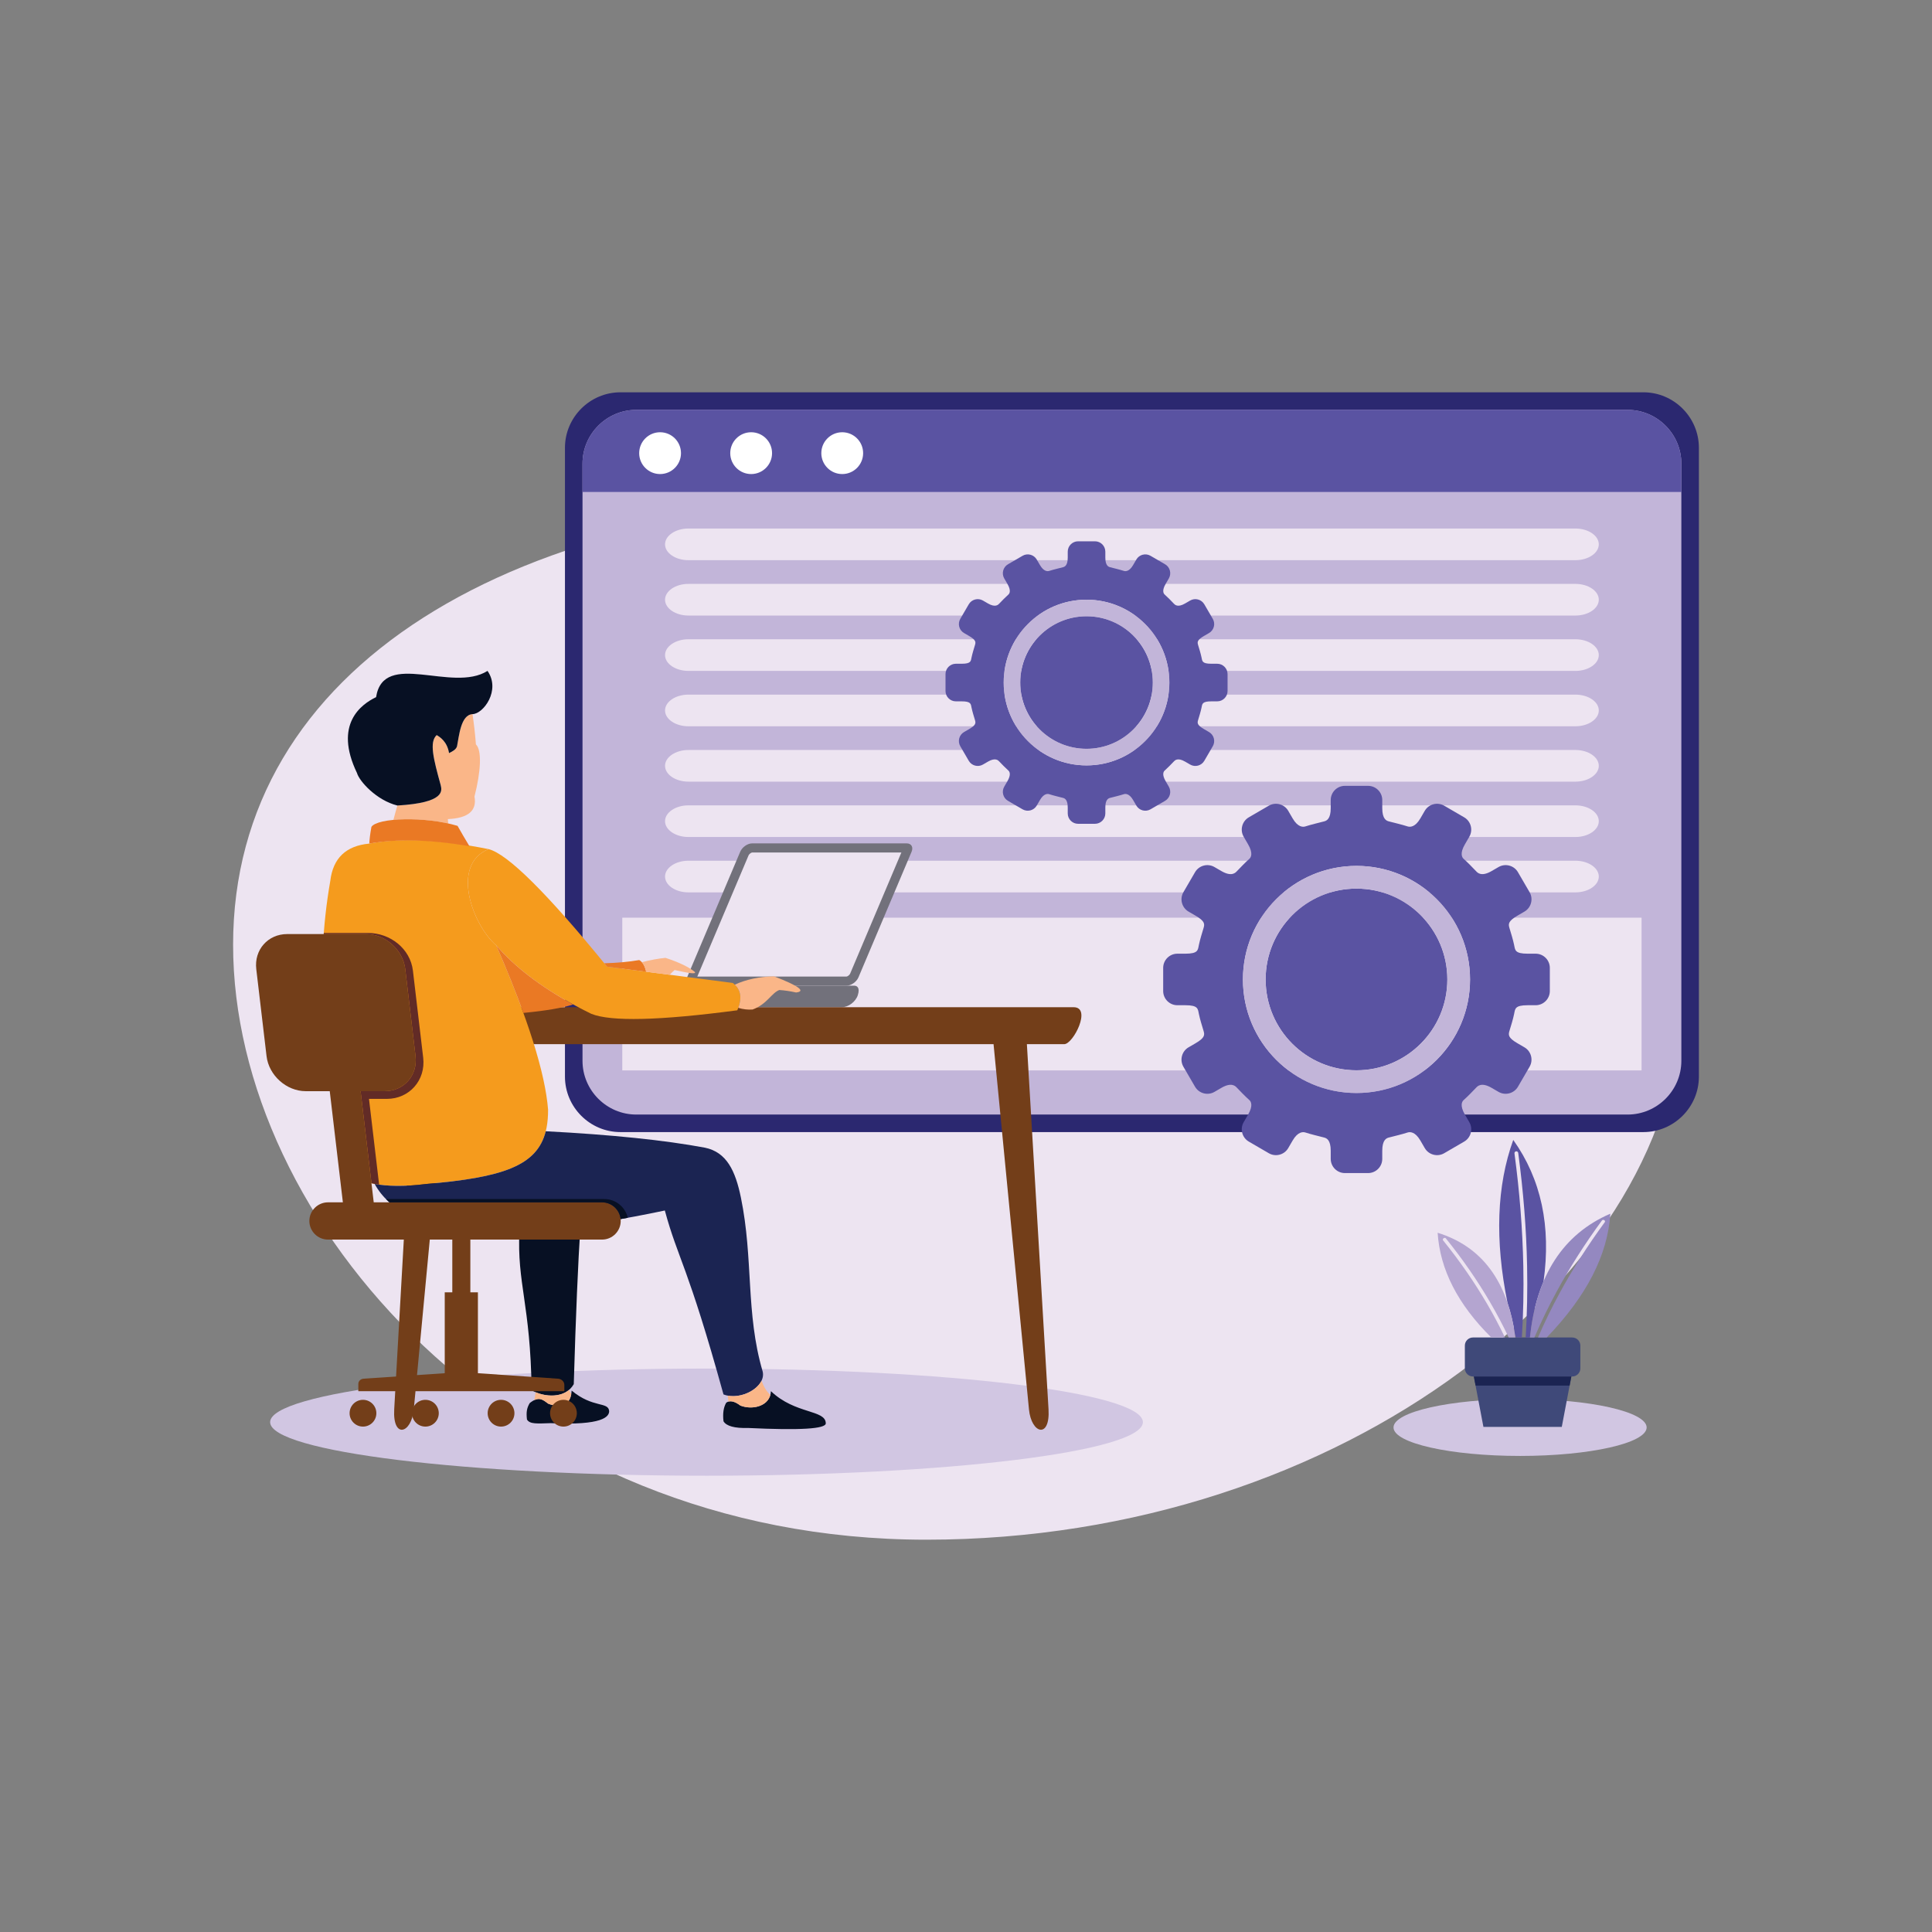 <svg id="SvgjsSvg1001" width="550" height="550" xmlns="http://www.w3.org/2000/svg" version="1.1" xmlns:xlink="http://www.w3.org/1999/xlink" xmlns:svgjs="http://svgjs.com/svgjs"><rect width="100%" height="100%" fill="#808080" stroke="none"/><defs id="SvgjsDefs1002"></defs><g id="SvgjsG1008"><svg xmlns="http://www.w3.org/2000/svg" enable-background="new 0 0 2000 2000" viewBox="0 0 2000 2000" width="550" height="550"><path fill="#ede4f1" fill-rule="evenodd" d="M958.94,514.97c185.78,0,164.57,235.04,298.69,306.68c177.51,94.82,482.9,47.87,482.9,210.61
			c0,285.69-349.93,561.63-781.59,561.63c-431.66,0-717.64-330.13-717.64-615.82S527.28,514.97,958.94,514.97z" clip-rule="evenodd" class="colorede4f1 svgShape"></path><path fill="#2b2870" fill-rule="evenodd" d="M642.28,406.11h1058.97c31.59,0,57.44,25.85,57.44,57.44v650.94c0,31.59-25.85,57.44-57.44,57.44H642.28
			c-31.6,0-57.44-25.85-57.44-57.44V463.56C584.84,431.96,610.69,406.11,642.28,406.11z" clip-rule="evenodd" class="color2b2870 svgShape"></path><path fill="#c2b5d9" fill-rule="evenodd" d="M658.65,424.28h1026.24c30.6,0,55.64,25.04,55.64,55.64v618.22c0,30.6-25.04,55.64-55.64,55.64H658.65
			c-30.6,0-55.64-25.04-55.64-55.64V479.92C603.01,449.32,628.04,424.28,658.65,424.28z" clip-rule="evenodd" class="colorc2b5d9 svgShape"></path><path fill="#5a53a2" fill-rule="evenodd" d="M1684.89,424.28H658.65c-30.6,0-55.64,25.04-55.64,55.64v29.36h1137.52v-29.36
			C1740.53,449.32,1715.49,424.28,1684.89,424.28z" clip-rule="evenodd" class="color5a53a2 svgShape"></path><rect width="1055.15" height="158.11" x="644.19" y="949.98" fill="#ede4f1" fill-rule="evenodd" clip-rule="evenodd" class="colorede4f1 svgShape"></rect><path fill="#ffffff" fill-rule="evenodd" d="M683.32,447.46c11.95,0,21.64,9.69,21.64,21.64s-9.69,21.64-21.64,21.64c-11.95,0-21.64-9.69-21.64-21.64
			S671.37,447.46,683.32,447.46L683.32,447.46z M871.87,447.46c11.95,0,21.64,9.69,21.64,21.64s-9.69,21.64-21.64,21.64
			c-11.95,0-21.64-9.69-21.64-21.64S859.92,447.46,871.87,447.46L871.87,447.46z M777.59,447.46c11.95,0,21.64,9.69,21.64,21.64
			s-9.69,21.64-21.64,21.64c-11.95,0-21.64-9.69-21.64-21.64S765.64,447.46,777.59,447.46z" clip-rule="evenodd" class="colorfff svgShape"></path><path fill="#d1c6e2" fill-rule="evenodd" d="M1573.58,1507.18c72.17,0,131.02-13.24,131.02-29.48c0-16.24-58.86-29.48-131.02-29.48
			c-72.17,0-131.02,13.24-131.02,29.48C1442.55,1493.93,1501.41,1507.18,1573.58,1507.18z" clip-rule="evenodd" class="colord1c6e2 svgShape"></path><path fill="#3f4979" fill-rule="evenodd" d="M1627.58,1384.56H1524.8c-4.62,0-8.39,3.77-8.39,8.39v23.6c0,4.62,3.77,8.39,8.39,8.39h102.78
			c4.62,0,8.39-3.77,8.39-8.39v-23.6C1635.97,1388.33,1632.19,1384.56,1627.58,1384.56z" clip-rule="evenodd" class="color3f4979 svgShape"></path><polygon fill="#3f4979" fill-rule="evenodd" points="1626.66 1424.94 1525.72 1424.94 1535.63 1477.11 1616.75 1477.11" clip-rule="evenodd" class="color3f4979 svgShape"></polygon><polygon fill="#1b2452" fill-rule="evenodd" points="1525.72 1424.94 1626.66 1424.94 1624.87 1434.37 1527.51 1434.37" clip-rule="evenodd" class="color1b2452 svgShape"></polygon><path fill="#5a53a2" fill-rule="evenodd" d="M1566.52,1180.05c-17.16,47.52-19.15,103.72-5.97,168.58c3.33,9.84,5.87,20.59,7.61,32.25
			c0.33,1.22,0.66,2.45,0.99,3.67h6.28c1.5-24.24,2-48.87,1.5-73.91c-0.76-37.93-3.81-76.8-9.15-116.62
			c-0.14-1.07,0.62-2.05,1.69-2.19c1.07-0.14,2.05,0.62,2.19,1.69c5.36,39.95,8.42,78.96,9.18,117.05
			c0.5,25.08,0.01,49.74-1.48,73.99h4.43c2.27-21.82,6.96-41.15,14.07-57.99C1605.87,1269.53,1595.43,1220.69,1566.52,1180.05z" clip-rule="evenodd" class="color5a53a2 svgShape"></path><path fill="#9488c0" fill-rule="evenodd" d="M1667,1256.42c-2.64,42.68-24.59,85.39-65.84,128.14h-9.02c6.66-15.47,14.15-30.85,22.46-46.13
			c13.41-24.66,28.97-49.09,46.69-73.28c0.47-0.65,0.2-1.58-0.61-2.07c-0.81-0.49-1.85-0.36-2.32,0.29
			c-17.77,24.27-33.39,48.79-46.85,73.55c-8.59,15.79-16.29,31.67-23.12,47.65h-4.61C1590.46,1320.23,1618.2,1277.51,1667,1256.42z" clip-rule="evenodd" class="color9488c0 svgShape"></path><path fill="#b4a5d0" fill-rule="evenodd" d="M1488.24,1276.14c2.42,38.05,20.93,74.19,55.54,108.42h14.12c-5.63-11.78-11.81-23.43-18.55-34.95
			c-13.08-22.37-28.26-44.26-45.53-65.67c-0.46-0.58-0.2-1.51,0.59-2.09c0.79-0.57,1.8-0.57,2.26,0.01
			c17.33,21.48,32.56,43.45,45.7,65.91c7.09,12.12,13.57,24.39,19.44,36.79h6.87C1560.97,1326.53,1534.17,1290.38,1488.24,1276.14z" clip-rule="evenodd" class="colorb4a5d0 svgShape"></path><path fill="#ede4f1" fill-rule="evenodd" d="M712.62,547.13h918.29c13.29,0,24.16,7.37,24.16,16.38l0,0c0,9.01-10.87,16.38-24.16,16.38H712.62
			c-13.29,0-24.17-7.37-24.17-16.38l0,0C688.46,554.5,699.33,547.13,712.62,547.13L712.62,547.13z M712.62,891.02h918.29
			c13.29,0,24.16,7.37,24.16,16.38l0,0c0,9.01-10.87,16.38-24.16,16.38H712.62c-13.29,0-24.17-7.37-24.17-16.38l0,0
			C688.46,898.39,699.33,891.02,712.62,891.02L712.62,891.02z M712.62,833.7h918.29c13.29,0,24.16,7.37,24.16,16.38l0,0
			c0,9.01-10.87,16.38-24.16,16.38H712.62c-13.29,0-24.17-7.37-24.17-16.38l0,0C688.46,841.07,699.33,833.7,712.62,833.7
			L712.62,833.7z M712.62,776.39h918.29c13.29,0,24.16,7.37,24.16,16.38l0,0c0,9.01-10.87,16.38-24.16,16.38H712.62
			c-13.29,0-24.17-7.37-24.17-16.38l0,0C688.46,783.76,699.33,776.39,712.62,776.39L712.62,776.39z M712.62,719.07h918.29
			c13.29,0,24.16,7.37,24.16,16.38l0,0c0,9.01-10.87,16.38-24.16,16.38H712.62c-13.29,0-24.17-7.37-24.17-16.38l0,0
			C688.46,726.44,699.33,719.07,712.62,719.07L712.62,719.07z M712.62,661.76h918.29c13.29,0,24.16,7.37,24.16,16.38l0,0
			c0,9.01-10.87,16.38-24.16,16.38H712.62c-13.29,0-24.17-7.37-24.17-16.38l0,0C688.46,669.13,699.33,661.76,712.62,661.76
			L712.62,661.76z M712.62,604.44h918.29c13.29,0,24.16,7.37,24.16,16.38l0,0c0,9.01-10.87,16.38-24.16,16.38H712.62
			c-13.29,0-24.17-7.37-24.17-16.38l0,0C688.46,611.81,699.33,604.44,712.62,604.44z" clip-rule="evenodd" class="colorede4f1 svgShape"></path><path fill="#d1c6e2" fill-rule="evenodd" d="M731.38,1527.66c248.81,0,451.74-24.91,451.74-55.46c0-30.54-202.93-55.46-451.74-55.46
			c-248.81,0-451.74,24.91-451.74,55.46C279.64,1502.75,482.57,1527.66,731.38,1527.66z" clip-rule="evenodd" class="colord1c6e2 svgShape"></path><path fill="#fab688" fill-rule="evenodd" d="M407.25,848.75c1.56-5.59,2.99-11.45,4.12-14.88c49.8-2.87,46.1-15.48,44.8-21.18
			c-7.5-27.27-11.97-44.46-4.13-51.73c3.5,2.06,10.85,6.77,12.8,18.64c3.26-1.59,7.44-3.7,8.28-7.18
			c2.13-10.43,3.78-32.43,16.01-33.16c1.5,9.87,2.68,20.31,3.54,31.32c6.4,6.15,5.07,28.43-1.49,54
			c2.69,14.68-6.51,22.46-27.58,23.34l0.36,4.52C445.14,848.29,423.35,847.23,407.25,848.75z" clip-rule="evenodd" class="colorfab688 svgShape"></path><path fill="#071023" fill-rule="evenodd" d="M456.18,812.69c1.3,5.7,5,18.3-44.8,21.18c-21.66-5.35-39.46-25.21-41.84-33.68
			c-24.32-50.59,4.46-71.12,19.78-78.5c7.75-49.42,78.78-4.06,115.36-27.18c13.9,20.11-4.35,44.55-15.53,44.75
			c-12.24,0.73-13.89,22.73-16.02,33.16c-0.83,3.48-5.01,5.6-8.28,7.18c-1.95-11.87-9.3-16.58-12.8-18.64
			C444.21,768.23,448.68,785.42,456.18,812.69z" clip-rule="evenodd" class="color071023 svgShape"></path><path fill="#72717b" fill-rule="evenodd" d="M871.46,1042.66H621.08c-12.89,0-19.61-8.31-19.61-22.3h281.89h0.77c2.72,0.01,6.47,1.53,3.87,9.85
			C885.75,1037.06,878.3,1042.66,871.46,1042.66z" clip-rule="evenodd" class="color72717b svgShape"></path><path fill="#733e19" fill-rule="evenodd" d="M381.14,1042.66h730.23c19.13,0-0.43,38.26-9.69,38.26l-38.65,0l22.4,377.98c1.82,30.72-17.78,25.58-20.26,0
			l-36.65-377.98H463.99l-35.64,377.98c-2.39,25.4-22.01,30.89-20.26,0l21.4-377.98h-38.66
			C382.7,1080.92,361.18,1042.66,381.14,1042.66z" clip-rule="evenodd" class="color733e19 svgShape"></path><path fill="#72717b" fill-rule="evenodd" d="M938.68,873.07h-160.1c-4.76,0-10.3,3.89-12.31,8.65l-54.98,129.98c-2.01,4.76,0.23,8.65,4.99,8.65h160.1
			c4.76,0,10.3-3.89,12.31-8.65l54.98-129.98C945.68,876.97,943.44,873.07,938.68,873.07z" clip-rule="evenodd" class="color72717b svgShape"></path><path fill="#ede4f1" fill-rule="evenodd" d="M933.1,882.5H778.6c-1.19,0.08-3.19,1.79-3.65,2.9l-53.09,125.52h154.5c1.19-0.08,3.18-1.79,3.65-2.9
			L933.1,882.5z" clip-rule="evenodd" class="colorede4f1 svgShape"></path><path fill="#f59b1d" fill-rule="evenodd" d="M505.77,879.01c-49.8-10.03-90.96-11.93-123.49-5.72c-24.1,2.22-37.56,15.07-40.36,38.56
			c-16.32,93.7-9.07,190.54,25.71,303.67c3.12,8.77,31.22,15.54,73.08,10.19c93.88-8,126.86-23.11,126.66-76.96
			c-2.95-37.86-20.82-94.54-53.61-170.04C489.37,957.7,466.03,895.25,505.77,879.01z" clip-rule="evenodd" class="colorf59b1d svgShape"></path><path fill="#ea7924" fill-rule="evenodd" d="M382.28,873.29c28.19-5.09,62.75-4.2,103.68,2.68c-4.68-7.75-8.78-14.76-12.31-21.05
			c-33.38-10-82.98-8.49-89.16,1.06C383.05,863.92,382.51,869.14,382.28,873.29z" clip-rule="evenodd" class="colorea7924 svgShape"></path><path fill="#1b2452" fill-rule="evenodd" d="M729.57,1188.04c-41.7-7.77-96.56-13.43-164.6-16.97c-9.07,36.03-44.91,47.87-124.27,54.63
			c-21.94,2.81-40.1,2.28-52.86-0.11c29.58,54.37,129.71,63.54,300.39,27.51c13.84,50.96,23.4,55.43,60.71,190.38
			c18.14,7.12,44.52-8.07,40.54-23.83c-17.74-60.45-9.41-116.28-22.51-179.98C761.33,1212.23,752.34,1192.65,729.57,1188.04z" clip-rule="evenodd" class="color1b2452 svgShape"></path><path fill="#071023" fill-rule="evenodd" d="M537.73,1274.21c-2.71,54.42,11.4,75.69,12.6,165.01c12.88,7.34,34.87,9.11,43.63-6.36
			c2.11-71.8,4.43-125.47,6.96-164.43C578.1,1271.48,557.04,1273.41,537.73,1274.21z" clip-rule="evenodd" class="color071023 svgShape"></path><path fill="#f59b1d" fill-rule="evenodd" d="M628.45,1000.68C566.37,924.56,525.48,884,505.77,879c-39.74,16.24-16.4,78.7,7.98,99.7
			c22.55,26.12,55.31,49.71,98.29,70.77c20.26,8.25,70.66,7.05,151.2-3.61c5.42-12.35,3.87-21.79-4.67-28.31
			C687.08,1008.35,643.71,1002.73,628.45,1000.68z" clip-rule="evenodd" class="colorf59b1d svgShape"></path><path fill="#ea7924" fill-rule="evenodd" d="M661.75 993.84c-10.62 1.85-22.67 2.97-36.16 3.33.95 1.16 1.9 2.33 2.86 3.5 7.21.97 20.7 2.73 40.48 5.3C667.58 999.84 665.19 995.79 661.75 993.84zM541.8 1048.57c23.3-2.24 40.48-5.17 51.54-8.76-33.91-18.54-60.44-38.91-79.6-61.11C524.79 1004.13 534.15 1027.42 541.8 1048.57z" clip-rule="evenodd" class="colorea7924 svgShape"></path><path fill="#fab688" fill-rule="evenodd" d="M764.26,1043.35c5.15,1.51,10.08,2.07,14.8,1.69c14.77-5.23,19.8-17.38,27.71-20.18
			c5.66,0.38,11.43,1.23,17.32,2.56c10.41-1.2,2.83-6.77-22.74-16.72c-15.37,0.33-28.94,3.2-40.71,8.62
			C766.82,1025.26,768.03,1033.27,764.26,1043.35L764.26,1043.35z M688.93,991.57c-7.3,0.69-15.46,2.18-24.46,4.47
			c2.02,2.25,3.51,5.56,4.47,9.93c7.27,0.94,15.39,1.99,24.36,3.15c1.89-2.1,3.56-3.75,5.01-4.95c14.92,3.27,21.91,4.49,21.2,2.15
			C713.34,1001.17,703.15,996.25,688.93,991.57z" clip-rule="evenodd" class="colorfab688 svgShape"></path><path fill="#071023" fill-rule="evenodd" d="M774.43,1478.23c53.69,2.57,80.49,0.96,80.42-4.82c-0.21-14.3-31.68-9.22-56.78-33.28
			c-0.59,15.34-18.8,19.96-31.63,14.91c-6.07-4.6-10.94-5.6-14.61-3.01c-2.86,4.83-3.81,11.25-2.86,19.28
			C751.96,1476.31,760.44,1478.62,774.43,1478.23L774.43,1478.23z M570.13,1473.24c53.69,2.57,60.54-6.7,60.47-12.48
			c-0.82-10.01-16.73-2.83-38.85-21.24c-0.59,15.34-11.42,18.6-24.25,13.55c-6.07-4.59-10.03-7.85-19.13-0.6
			c-2.86,4.83-3.81,8.98-2.86,17C548.49,1474.49,556.14,1473.64,570.13,1473.24z" clip-rule="evenodd" class="color071023 svgShape"></path><path fill="#fab688" fill-rule="evenodd" d="M753.31,1444.74c0.34,2.11,0.58,4.18,0.71,6.21c3.35-1.01,7.49,0.35,12.42,4.08
			c11.66,4.59,27.76,1.19,31.04-10.97c-3.81-3.47-6.86-8.41-9.14-14.8C783.33,1439.65,766.99,1447.44,753.31,1444.74L753.31,1444.74
			z M554.37,1441.21c-0.23,2.69-0.66,5.42-1.3,8.2c5.98-2.89,9.52-0.04,14.43,3.67c11.73,4.61,21.8,2.29,23.88-9.88
			c-0.92-1.43-1.68-2.9-2.26-4.42C579.91,1446.63,565.2,1445.8,554.37,1441.21z" clip-rule="evenodd" class="colorfab688 svgShape"></path><path fill="#733e19" fill-rule="evenodd" d="M339.53,1244.65h15.41l-13.58-115.06h-24.84c-19.97,0-38.23-16.34-40.59-36.3l-10.63-90.05
			c-2.36-19.97,12.05-36.3,32.02-36.3h81.62c19.97,0,38.23,16.34,40.59,36.3l10.63,90.05c2.36,19.97-12.05,36.3-32.02,36.3h-24.84
			l13.58,115.06h236.4c10.6,0,19.28,8.67,19.28,19.28l0,0c0,10.6-8.68,19.28-19.28,19.28H486.9v54.59h7.83v83.73l82.99,5.69
			c3.55,0.24,6.48,2.93,6.48,6.48v6.48H370.93v-7.53c0-2.98,2.45-5.22,5.42-5.42l84.04-5.69v-83.73h7.83v-54.59H339.53
			c-10.6,0-19.28-8.67-19.28-19.28l0,0C320.26,1253.33,328.93,1244.65,339.53,1244.65L339.53,1244.65z M583.28,1476.81
			c7.65,0,13.86-6.2,13.86-13.86c0-7.65-6.2-13.86-13.86-13.86c-7.65,0-13.86,6.2-13.86,13.86
			C569.43,1470.6,575.63,1476.81,583.28,1476.81L583.28,1476.81z M440.36,1449.09c7.65,0,13.86,6.2,13.86,13.86
			c0,7.65-6.2,13.86-13.86,13.86c-7.65,0-13.86-6.2-13.86-13.86C426.5,1455.3,432.7,1449.09,440.36,1449.09L440.36,1449.09z
			 M518.68,1449.09c7.65,0,13.86,6.2,13.86,13.86c0,7.65-6.2,13.86-13.86,13.86c-7.65,0-13.86-6.2-13.86-13.86
			C504.82,1455.3,511.02,1449.09,518.68,1449.09L518.68,1449.09z M375.75,1449.09c7.65,0,13.86,6.2,13.86,13.86
			c0,7.65-6.2,13.86-13.86,13.86c-7.65,0-13.86-6.2-13.86-13.86C361.89,1455.3,368.1,1449.09,375.75,1449.09z" clip-rule="evenodd" class="color733e19 svgShape"></path><path fill="#622b26" fill-rule="evenodd" d="M419.53,1003.24l10.63,90.05c2.36,19.97-12.05,36.3-32.02,36.3h-24.84l11.25,95.3
			c1.06,0.24,2.16,0.47,3.31,0.69c1.46,0.28,3,0.53,4.6,0.75l-10.48-88.77h18.44c23.45,0,40.41-19.45,37.67-42.66l-10.63-90.05
			c-2.68-22.74-23.47-39.05-46.42-39.05h-45.86c-0.09,1.14,0,0-0.08,1.13h43.84C398.91,966.94,417.17,983.27,419.53,1003.24z" clip-rule="evenodd" class="color622b26 svgShape"></path><path fill="#071023" fill-rule="evenodd" d="M649.89,1260.65c-2.54-11.09-12.51-19.41-24.34-19.41H399.52c1.16,1.17,2.36,2.31,3.62,3.42h220.14
			c9.94,0,18.19,7.63,19.18,17.33C644.91,1261.55,647.39,1261.1,649.89,1260.65z" clip-rule="evenodd" class="color071023 svgShape"></path><path fill="#5a53a2" fill-rule="evenodd" d="M1313.48 834.04l-20.72 12.05c-6.99 4.06-9.38 13.1-5.31 20.09l4.57 7.86c5.39 9.27 3.05 13.47 1.37 14.97-4.61 4.13-8.88 8.61-13.17 13.07-1.26 1.31-5.26 5.79-15.8-.33l-7.22-4.19c-6.99-4.06-16.03-1.67-20.09 5.32l-12.05 20.72c-4.06 6.99-1.67 16.02 5.32 20.09l7.16 4.16c9.87 5.74 9.62 8.69 8.37 12.88-1.72 5.75-3.56 11.5-4.82 17.45-1.12 5.3-.61 9.08-14.05 9.08h-8.23c-8.09 0-14.69 6.6-14.69 14.69v23.97c0 8.09 6.6 14.69 14.69 14.69h8.23c13.44 0 12.93 3.79 14.05 9.09 1.26 5.95 3.1 11.7 4.82 17.45 1.25 4.19 1.5 7.14-8.37 12.88l-7.16 4.16c-6.99 4.06-9.38 13.1-5.32 20.09l12.05 20.72c4.06 6.98 13.1 9.38 20.09 5.31l7.22-4.19c10.54-6.13 14.54-1.64 15.8-.33 4.29 4.46 8.56 8.94 13.17 13.07 1.68 1.5 4.03 5.7-1.37 14.97l-4.57 7.86c-4.06 6.99-1.67 16.02 5.31 20.09l20.72 12.05c6.99 4.06 16.02 1.68 20.09-5.32l4.56-7.84c5.48-9.42 10.87-9.04 13.14-8.32 6.61 2.1 12.71 3.46 19.53 5.24 2.49.65 6.76 2.46 6.76 13.68v8.41c0 8.09 6.6 14.69 14.69 14.69h23.97c8.09 0 14.69-6.6 14.69-14.69v-8.41c0-11.22 4.27-13.03 6.76-13.68 6.82-1.78 12.92-3.13 19.53-5.24 2.28-.72 7.67-1.1 13.15 8.32l4.56 7.84c4.06 6.99 13.1 9.38 20.09 5.32l20.72-12.05c6.98-4.06 9.38-13.1 5.31-20.09l-4.57-7.86c-5.39-9.28-3.05-13.48-1.37-14.97 4.61-4.13 8.89-8.61 13.17-13.07 1.26-1.31 5.26-5.79 15.8.33l7.22 4.19c6.99 4.06 16.02 1.67 20.09-5.31l12.05-20.72c4.06-6.98 1.67-16.02-5.32-20.09l-7.15-4.16c-9.88-5.74-9.62-8.69-8.37-12.88 1.72-5.75 3.57-11.5 4.82-17.45 1.12-5.3.62-9.09 14.05-9.09h8.23c8.09 0 14.69-6.6 14.69-14.69v-23.97c0-8.09-6.6-14.69-14.69-14.69h-8.23c-13.43 0-12.93-3.79-14.05-9.08-1.26-5.95-3.1-11.71-4.82-17.45-1.25-4.19-1.5-7.13 8.37-12.88l7.15-4.16c6.99-4.06 9.38-13.1 5.32-20.09l-12.05-20.72c-4.06-6.99-13.1-9.38-20.09-5.32l-7.22 4.19c-10.54 6.12-14.54 1.64-15.8.33-4.29-4.46-8.56-8.94-13.17-13.07-1.68-1.5-4.03-5.7 1.37-14.97l4.57-7.86c4.06-6.99 1.67-16.02-5.31-20.09l-20.72-12.05c-6.98-4.06-16.02-1.68-20.09 5.31l-4.56 7.85c-5.48 9.41-10.87 9.04-13.15 8.32-6.61-2.1-12.71-3.46-19.53-5.24-2.49-.64-6.76-2.46-6.76-13.68v-8.41c0-8.09-6.59-14.69-14.69-14.69h-23.97c-8.09 0-14.69 6.6-14.69 14.69v8.41c0 11.22-4.27 13.03-6.76 13.68-6.82 1.78-12.92 3.14-19.53 5.24-2.28.73-7.66 1.1-13.14-8.32l-4.56-7.85C1329.5 832.37 1320.46 829.98 1313.48 834.04L1313.48 834.04zM1404.23 919.87c51.94 0 94.05 42.11 94.05 94.05 0 51.94-42.11 94.05-94.05 94.05-51.94 0-94.05-42.11-94.05-94.05C1310.18 961.98 1352.29 919.87 1404.23 919.87L1404.23 919.87zM1404.23 896.37c64.92 0 117.55 52.63 117.55 117.56 0 64.92-52.63 117.55-117.55 117.55s-117.56-52.63-117.56-117.55C1286.68 949 1339.31 896.37 1404.23 896.37zM1058.57 575.34l-15.11 8.79c-5.1 2.96-6.84 9.55-3.88 14.65l3.34 5.74c3.94 6.77 2.22 9.83 1 10.92-3.36 3.01-6.48 6.28-9.61 9.53-.92.96-3.84 4.22-11.52-.24l-5.27-3.06c-5.1-2.96-11.69-1.22-14.65 3.88l-8.79 15.11c-2.96 5.1-1.22 11.69 3.88 14.65l5.22 3.03c7.2 4.19 7.02 6.34 6.11 9.4-1.25 4.19-2.6 8.39-3.52 12.73-.81 3.86-.45 6.63-10.25 6.63h-6.01c-5.9 0-10.72 4.81-10.72 10.72v17.49c0 5.9 4.81 10.72 10.72 10.72h6.01c9.8 0 9.44 2.76 10.25 6.63.92 4.34 2.26 8.54 3.52 12.73.91 3.06 1.1 5.21-6.11 9.39l-5.22 3.03c-5.1 2.96-6.84 9.56-3.88 14.65l8.79 15.12c2.96 5.1 9.55 6.84 14.65 3.88l5.27-3.06c7.69-4.47 10.6-1.2 11.52-.24 3.13 3.26 6.25 6.53 9.61 9.54 1.22 1.09 2.94 4.16-1 10.92l-3.34 5.74c-2.96 5.1-1.22 11.69 3.88 14.65l15.11 8.79c5.1 2.96 11.69 1.22 14.65-3.88l3.33-5.72c4-6.87 7.93-6.6 9.59-6.07 4.82 1.54 9.27 2.53 14.25 3.82 1.82.47 4.93 1.79 4.93 9.98v6.13c0 5.9 4.81 10.72 10.71 10.72h17.49c5.9 0 10.71-4.81 10.71-10.72v-6.13c0-8.18 3.12-9.51 4.93-9.98 4.98-1.3 9.43-2.29 14.25-3.82 1.66-.53 5.59-.8 9.59 6.07l3.33 5.72c2.96 5.1 9.56 6.84 14.65 3.88l15.12-8.79c5.1-2.97 6.84-9.56 3.88-14.65l-3.34-5.74c-3.94-6.77-2.22-9.83-1-10.92 3.36-3.01 6.48-6.28 9.61-9.54.92-.96 3.84-4.22 11.52.24l5.27 3.06c5.1 2.97 11.69 1.22 14.65-3.88l8.79-15.12c2.96-5.1 1.22-11.69-3.88-14.65l-5.22-3.03c-7.21-4.19-7.02-6.34-6.11-9.39 1.25-4.19 2.6-8.39 3.52-12.73.81-3.87.45-6.63 10.25-6.63h6.01c5.9 0 10.72-4.81 10.72-10.72v-17.49c0-5.9-4.81-10.72-10.72-10.72h-6.01c-9.8 0-9.43-2.76-10.25-6.63-.92-4.34-2.26-8.54-3.52-12.73-.91-3.06-1.1-5.2 6.11-9.4l5.22-3.03c5.1-2.96 6.84-9.56 3.88-14.65l-8.79-15.11c-2.96-5.1-9.56-6.84-14.65-3.88l-5.27 3.06c-7.69 4.47-10.6 1.2-11.52.24-3.13-3.25-6.25-6.52-9.61-9.53-1.22-1.09-2.94-4.16 1-10.92l3.34-5.74c2.96-5.1 1.22-11.69-3.88-14.65l-15.12-8.79c-5.09-2.96-11.69-1.22-14.65 3.88l-3.33 5.72c-4 6.87-7.93 6.6-9.59 6.07-4.82-1.53-9.27-2.52-14.25-3.82-1.81-.47-4.93-1.79-4.93-9.98v-6.14c0-5.91-4.81-10.72-10.71-10.72h-17.49c-5.9 0-10.71 4.81-10.71 10.72v6.14c0 8.18-3.11 9.5-4.93 9.98-4.98 1.3-9.43 2.29-14.25 3.82-1.66.53-5.59.8-9.59-6.07l-3.33-5.72C1070.26 574.12 1063.67 572.38 1058.57 575.34L1058.57 575.34zM1124.77 637.95c37.89 0 68.61 30.72 68.61 68.61 0 37.89-30.72 68.61-68.61 68.61-37.89 0-68.61-30.72-68.61-68.61C1056.16 668.67 1086.88 637.95 1124.77 637.95L1124.77 637.95zM1124.77 620.81c47.36 0 85.75 38.39 85.75 85.76 0 47.36-38.39 85.75-85.75 85.75-47.36 0-85.76-38.39-85.76-85.75C1039.02 659.2 1077.41 620.81 1124.77 620.81z" clip-rule="evenodd" class="color5a53a2 svgShape"></path><path fill="#c2b5d9" fill-rule="evenodd" d="M1404.23 896.37c-64.92 0-117.55 52.63-117.55 117.56s52.63 117.55 117.55 117.55c64.92 0 117.56-52.63 117.56-117.55S1469.16 896.37 1404.23 896.37L1404.23 896.37zM1310.18 1013.93c0-51.94 42.11-94.05 94.05-94.05 51.94 0 94.06 42.11 94.06 94.05 0 51.94-42.11 94.05-94.06 94.05C1352.29 1107.98 1310.18 1065.87 1310.18 1013.93zM1124.77 620.81c-47.36 0-85.76 38.4-85.76 85.76 0 47.36 38.39 85.76 85.76 85.76 47.36 0 85.76-38.4 85.76-85.76C1210.53 659.2 1172.14 620.81 1124.77 620.81L1124.77 620.81zM1056.16 706.56c0-37.89 30.72-68.61 68.61-68.61 37.89 0 68.61 30.72 68.61 68.61 0 37.89-30.72 68.61-68.61 68.61C1086.88 775.18 1056.16 744.46 1056.16 706.56z" clip-rule="evenodd" class="colorc2b5d9 svgShape"></path></svg></g></svg>